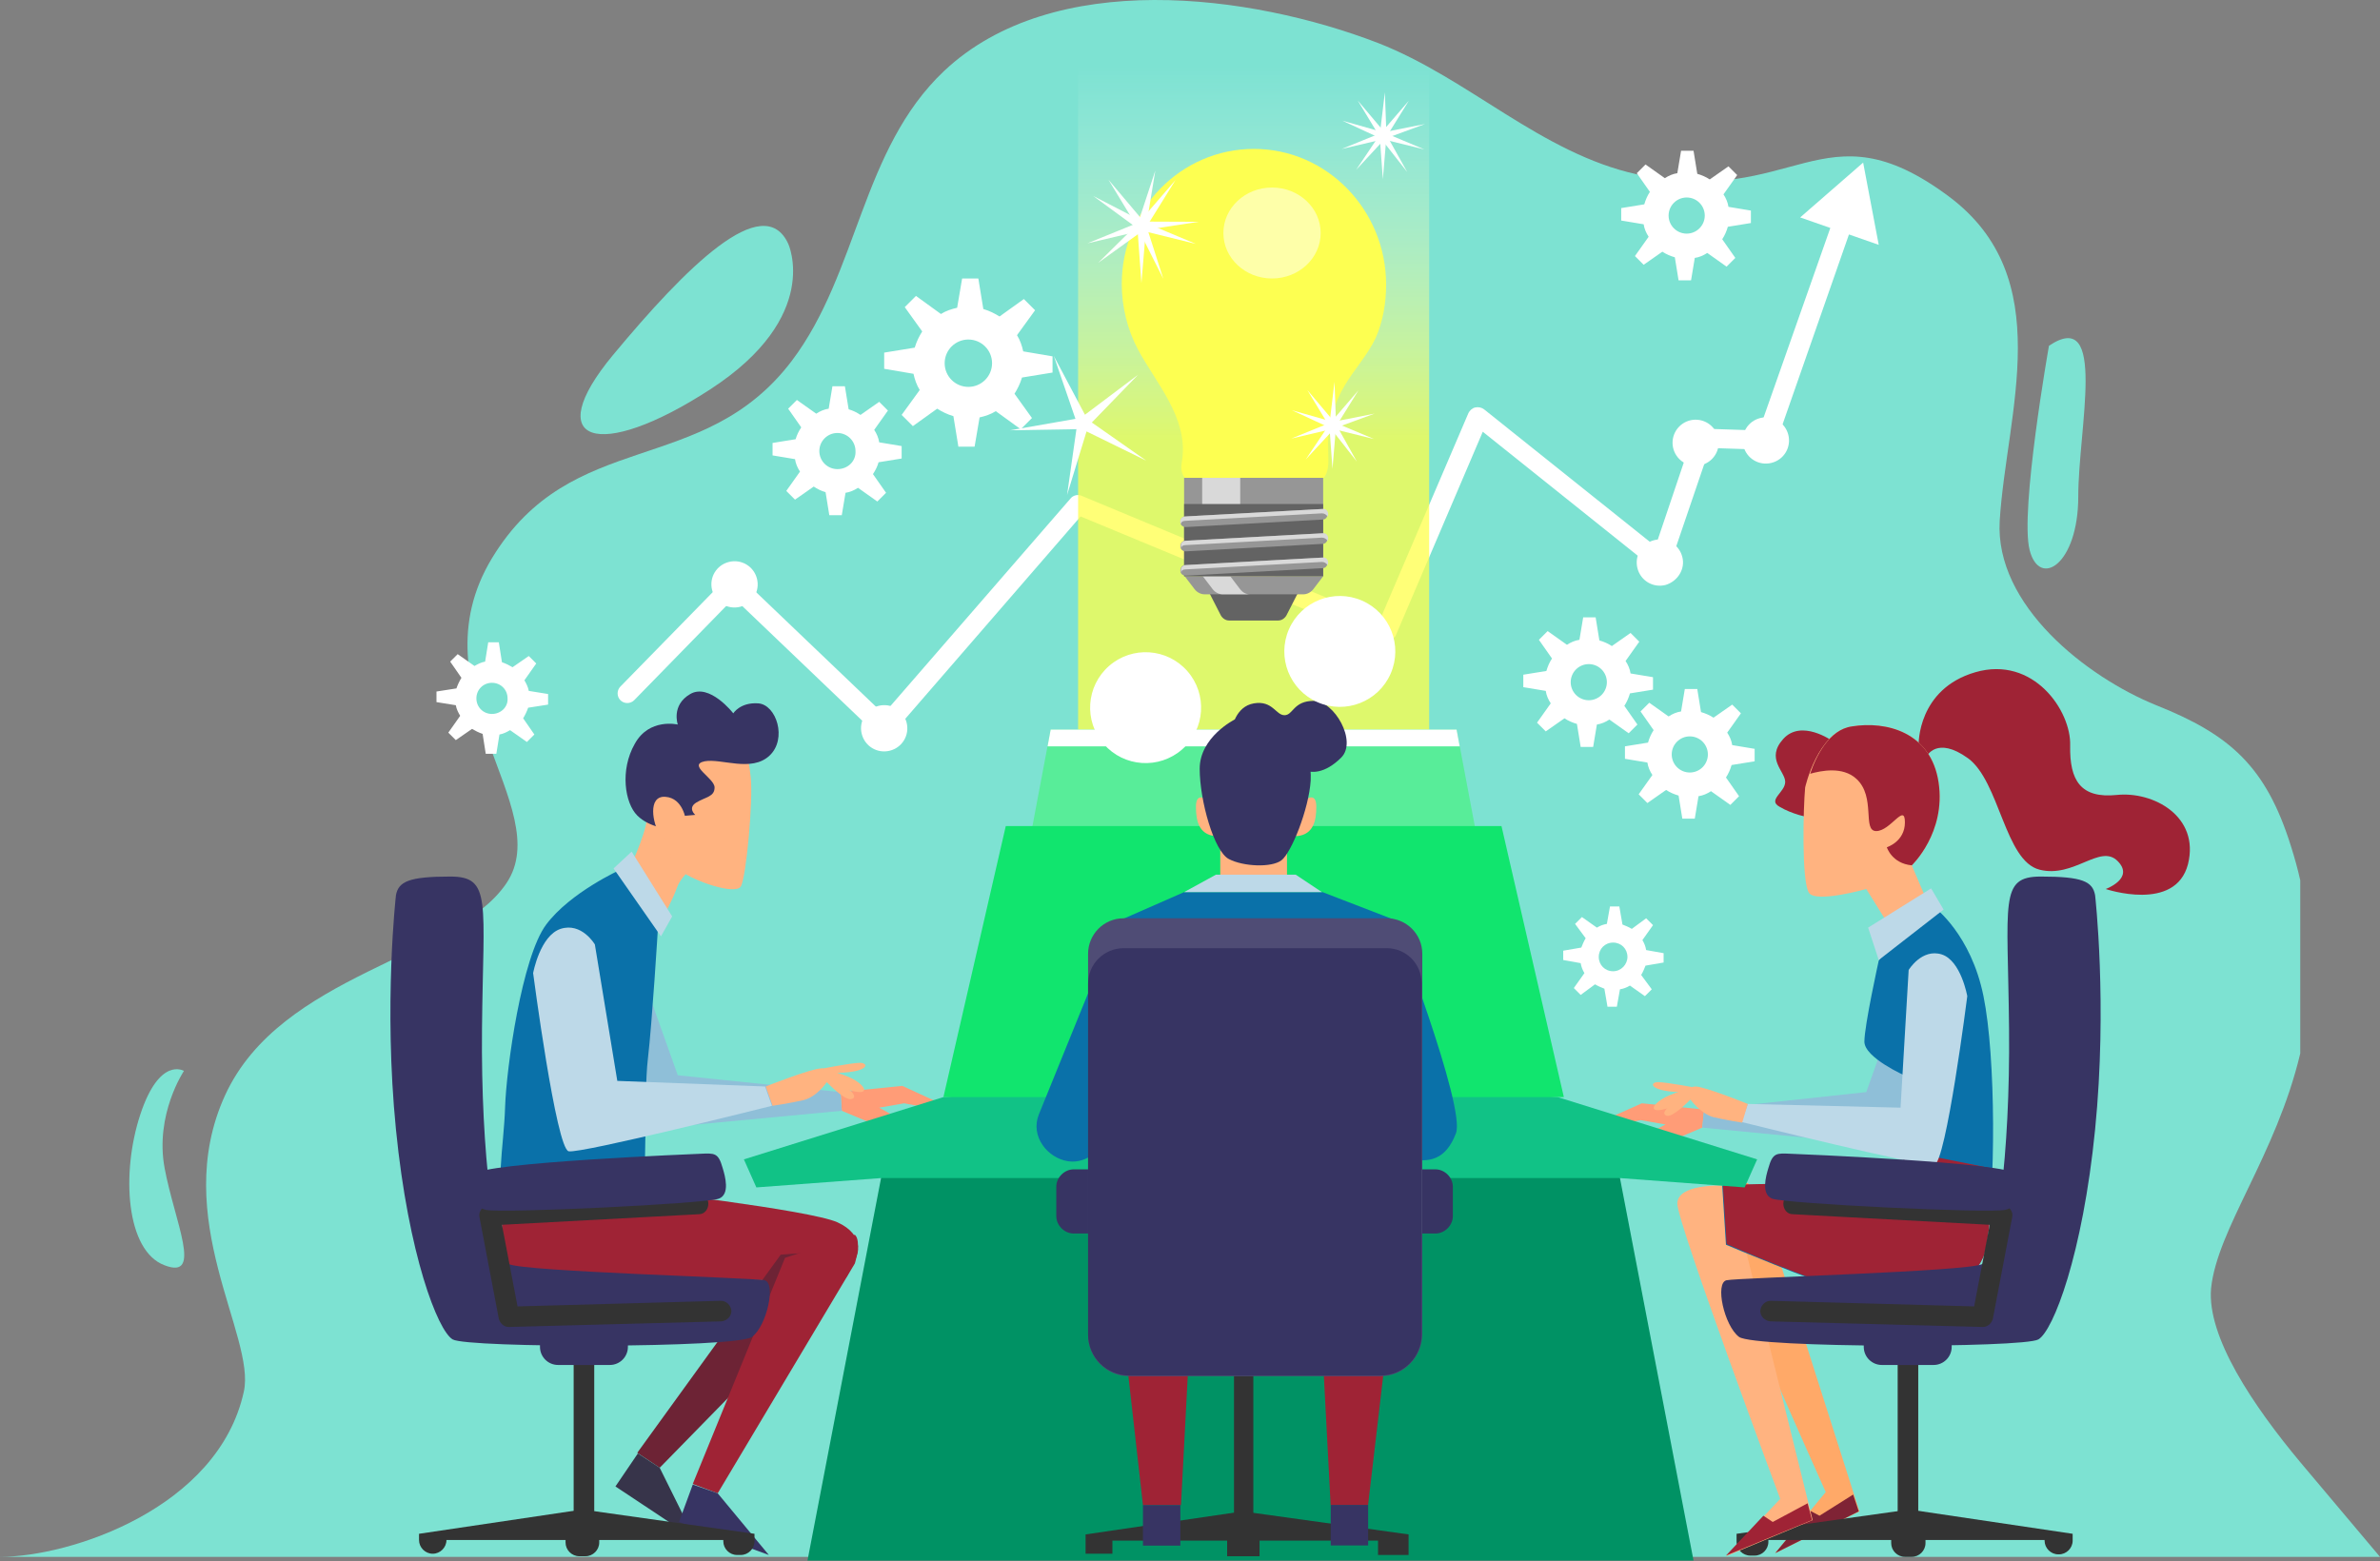 <svg width="567" height="372" viewBox="0 0 567 372" fill="none" xmlns="http://www.w3.org/2000/svg">
<rect x="0" y="0" width="567" height="372" fill="#808080" stroke="none"/>
<path d="M0 370.962H567L548 348.398C536.859 335.038 525.718 318.561 526.757 306.983C528.243 292.732 542.207 275.364 548 251.019V209.752C547.406 207.08 546.663 204.408 545.772 201.588C539.83 182.587 531.214 175.016 513.685 168.039C497.196 161.359 475.211 144.288 476.399 124.1C478.033 98.122 490.363 66.207 464.218 46.761C434.062 24.346 427.675 49.73 390.092 41.565C367.066 36.518 349.983 18.705 328.295 10.243C297.842 -1.484 250.901 -7.57 224.904 16.924C205.147 35.627 204.553 64.871 188.658 85.95C167.416 114.006 136.22 101.685 117.206 133.007C98.191 164.477 132.803 192.532 120.622 210.494C108.441 228.456 66.996 231.87 53.627 260.965C40.257 290.208 61.054 318.413 58.083 331.624C51.992 359.383 16.786 370.962 0 370.962Z" fill="#7DE2D2"/>
<path d="M330.523 152.899C330.078 153.047 329.483 153.047 329.038 152.75L257.437 123.061L212.426 175.017C211.981 175.462 211.386 175.759 210.792 175.759C210.198 175.759 209.604 175.61 209.01 175.165L174.843 142.508L151.075 166.852C150.184 167.743 148.698 167.743 147.807 166.852C146.916 165.962 146.916 164.477 147.807 163.587L173.209 137.609C174.1 136.718 175.586 136.718 176.477 137.609L210.495 170.118L255.06 118.757C255.654 118.014 256.843 117.717 257.734 118.163L328.741 147.703L349.835 98.42C350.132 97.826 350.726 97.232 351.469 97.084C352.212 96.935 352.954 97.084 353.549 97.529L394.4 130.187L403.313 103.764C403.61 102.725 404.501 102.131 405.541 102.131L419.059 102.576L437.033 51.511C437.479 50.324 438.816 49.73 440.004 50.027C441.193 50.472 441.787 51.808 441.49 52.996L423.07 105.693C422.773 106.584 421.881 107.326 420.842 107.178L407.324 106.733L397.816 134.64C397.519 135.382 396.925 135.976 396.331 136.124C395.588 136.273 394.845 136.124 394.251 135.679L353.251 102.873L332.454 151.563C331.86 152.305 331.266 152.75 330.523 152.899Z" fill="white"/>
<path d="M447.581 58.34L443.867 38.745L428.863 51.808L447.581 58.34Z" fill="white"/>
<path d="M180.34 137.906C179.597 134.937 176.626 133.156 173.655 133.898C170.684 134.64 168.901 137.609 169.644 140.578C170.387 143.547 173.358 145.328 176.329 144.586C179.3 143.843 181.082 140.875 180.34 137.906Z" fill="white"/>
<path d="M215.991 172.196C215.249 169.227 212.278 167.446 209.307 168.188C206.336 168.93 204.553 171.899 205.296 174.868C206.039 177.837 209.01 179.618 211.981 178.876C214.952 178.134 216.734 175.165 215.991 172.196Z" fill="white"/>
<path d="M400.787 132.71C400.045 129.741 397.074 127.96 394.103 128.702C391.132 129.444 389.349 132.413 390.092 135.382C390.834 138.351 393.805 140.132 396.776 139.39C399.747 138.499 401.53 135.531 400.787 132.71Z" fill="white"/>
<path d="M407.918 109.306C410.023 107.12 409.956 103.643 407.769 101.539C405.581 99.436 402.102 99.503 399.997 101.689C397.892 103.875 397.959 107.352 400.146 109.455C402.334 111.558 405.813 111.491 407.918 109.306Z" fill="white"/>
<path d="M426.041 103.615C425.298 100.646 422.327 98.865 419.356 99.607C416.385 100.349 414.602 103.318 415.345 106.287C416.088 109.256 419.059 111.037 422.03 110.295C425.001 109.553 426.783 106.584 426.041 103.615Z" fill="white"/>
<path d="M393.805 164.329V161.36L388.457 160.469C388.309 159.43 387.863 158.391 387.269 157.5L390.537 152.898L388.457 150.82L384.001 153.938C383.11 153.344 382.07 152.898 381.03 152.602L380.139 147.109H377.168L376.276 152.453C375.236 152.602 374.197 153.047 373.305 153.641L368.7 150.375L366.62 152.453L369.74 156.906C369.146 157.797 368.7 158.836 368.403 159.875L362.907 160.766V163.735L368.255 164.625C368.403 165.665 368.849 166.704 369.443 167.594L366.175 172.196L368.255 174.274L372.711 171.157C373.602 171.751 374.642 172.196 375.682 172.493L376.573 177.985H379.544L380.436 172.641C381.475 172.493 382.515 172.048 383.407 171.454L388.012 174.72L390.091 172.641L386.972 168.188C387.566 167.297 388.012 166.258 388.309 165.219L393.805 164.329ZM378.504 166.852C376.128 166.852 374.197 164.922 374.197 162.547C374.197 160.172 376.128 158.242 378.504 158.242C380.881 158.242 382.812 160.172 382.812 162.547C382.812 164.922 380.881 166.852 378.504 166.852Z" fill="white"/>
<path d="M417.128 53.144V50.175L411.78 49.285C411.632 48.246 411.186 47.206 410.592 46.316L413.86 41.714L411.78 39.636L407.324 42.753C406.432 42.159 405.392 41.714 404.353 41.417L403.461 35.925H400.49L399.599 41.269C398.559 41.417 397.519 41.863 396.628 42.456L392.023 39.191L389.943 41.269L393.063 45.722C392.469 46.613 392.023 47.652 391.726 48.691L386.229 49.582V52.55L391.577 53.441C391.726 54.48 392.171 55.519 392.766 56.41L389.498 61.012L391.577 63.09L396.034 59.973C396.925 60.566 397.965 61.012 399.005 61.309L399.896 66.801H402.867L403.758 61.457C404.798 61.309 405.838 60.863 406.729 60.27L411.334 63.535L413.414 61.457L410.295 57.004C410.889 56.113 411.334 55.074 411.632 54.035L417.128 53.144ZM401.827 55.668C399.45 55.668 397.519 53.738 397.519 51.363C397.519 48.988 399.45 47.058 401.827 47.058C404.204 47.058 406.135 48.988 406.135 51.363C406.135 53.738 404.204 55.668 401.827 55.668Z" fill="white"/>
<path d="M418.019 181.4V178.431L412.671 177.54C412.523 176.501 412.077 175.462 411.483 174.571L414.751 169.969L412.671 167.891L408.215 171.009C407.323 170.415 406.284 169.969 405.244 169.673L404.352 164.18H401.381L400.49 169.524C399.45 169.673 398.41 170.118 397.519 170.712L392.914 167.446L390.834 169.524L393.954 173.977C393.36 174.868 392.914 175.907 392.617 176.946L387.121 177.837V180.806L392.468 181.697C392.617 182.736 393.063 183.775 393.657 184.665L390.389 189.267L392.468 191.345L396.925 188.228C397.816 188.822 398.856 189.267 399.896 189.564L400.787 195.056H403.758L404.649 189.713C405.689 189.564 406.729 189.119 407.62 188.525L412.226 191.791L414.305 189.713L411.186 185.259C411.78 184.369 412.226 183.329 412.523 182.29L418.019 181.4ZM402.57 184.072C400.193 184.072 398.262 182.142 398.262 179.767C398.262 177.392 400.193 175.462 402.57 175.462C404.947 175.462 406.878 177.392 406.878 179.767C406.878 182.142 404.947 184.072 402.57 184.072Z" fill="white"/>
<path d="M396.331 229.347V227.12L392.172 226.378C392.023 225.487 391.726 224.745 391.28 224.003L393.806 220.44L392.172 218.807L388.755 221.331C388.012 220.886 387.27 220.589 386.527 220.292L385.784 215.987H383.556L382.813 220.143C381.922 220.292 381.179 220.589 380.436 221.034L376.871 218.511L375.237 220.143L377.762 223.558C377.317 224.3 377.02 225.042 376.723 225.784L372.415 226.527V228.753L376.574 229.495C376.722 230.386 377.02 231.128 377.465 231.871L374.94 235.433L376.574 237.066L379.991 234.543C380.733 234.988 381.476 235.285 382.219 235.582L382.962 239.886H385.19L385.933 235.73C386.824 235.582 387.567 235.285 388.309 234.839L391.875 237.363L393.509 235.73L390.983 232.316C391.429 231.574 391.726 230.831 392.023 230.089L396.331 229.347ZM384.299 231.425C382.367 231.425 380.882 229.941 380.882 228.011C380.882 226.081 382.367 224.597 384.299 224.597C386.23 224.597 387.715 226.081 387.715 228.011C387.715 229.792 386.23 231.425 384.299 231.425Z" fill="white"/>
<path d="M130.575 167.891V165.368L125.97 164.625C125.822 163.735 125.376 162.844 124.93 162.102L127.753 158.094L125.97 156.313L122.108 158.985C121.365 158.539 120.474 158.094 119.583 157.797L118.84 153.047H116.314L115.572 157.649C114.68 157.797 113.789 158.242 113.046 158.688L109.036 155.867L107.253 157.649L109.927 161.508C109.481 162.25 109.036 163.141 108.738 164.032L103.985 164.774V167.297L108.59 168.04C108.738 168.93 109.184 169.821 109.63 170.563L106.807 174.571L108.59 176.353L112.452 173.681C113.195 174.126 114.086 174.571 114.978 174.868L115.72 179.618H118.246L118.988 175.017C119.88 174.868 120.771 174.423 121.514 173.977L125.525 176.798L127.307 175.017L124.633 171.157C125.079 170.415 125.525 169.524 125.822 168.633L130.575 167.891ZM117.206 170.118C115.126 170.118 113.492 168.485 113.492 166.407C113.492 164.329 115.126 162.696 117.206 162.696C119.285 162.696 120.92 164.329 120.92 166.407C121.068 168.485 119.285 170.118 117.206 170.118Z" fill="white"/>
<path d="M214.803 109.256V106.287L209.455 105.397C209.307 104.357 208.861 103.318 208.267 102.428L211.535 97.826L209.455 95.748L204.999 98.865C204.107 98.271 203.216 97.826 202.176 97.529L201.285 92.037H198.314L197.423 97.381C196.383 97.529 195.343 97.974 194.452 98.568L189.847 95.302L187.767 97.381L190.887 101.834C190.292 102.725 189.847 103.615 189.55 104.654L184.053 105.545V108.514L189.401 109.405C189.55 110.444 189.995 111.483 190.589 112.373L187.321 116.975L189.401 119.053L193.858 115.936C194.749 116.53 195.64 116.975 196.68 117.272L197.571 122.764H200.542L201.434 117.421C202.473 117.272 203.513 116.827 204.405 116.233L209.01 119.499L211.089 117.421L207.97 112.967C208.564 112.077 209.01 111.186 209.307 110.147L214.803 109.256ZM199.502 111.78C197.126 111.78 195.194 109.85 195.194 107.475C195.194 105.1 197.126 103.17 199.502 103.17C201.879 103.17 203.81 105.1 203.81 107.475C203.959 109.85 202.028 111.78 199.502 111.78Z" fill="white"/>
<path d="M250.752 88.771V84.911L243.77 83.724C243.473 82.388 243.027 81.052 242.285 79.864L246.593 73.926L243.919 71.254L238.125 75.411C236.937 74.669 235.748 74.075 234.263 73.629L233.075 66.356H229.212L228.024 73.333C226.687 73.629 225.35 74.075 224.162 74.817L218.22 70.512L215.546 73.184L219.705 78.973C218.962 80.161 218.368 81.349 217.922 82.833L210.644 84.02V87.88L217.625 89.068C217.922 90.404 218.368 91.74 219.111 92.927L214.803 98.865L217.477 101.537L223.27 97.38C224.459 98.123 225.647 98.716 227.133 99.162L228.321 106.436H232.183L233.372 99.459C234.709 99.162 236.046 98.716 237.234 97.974L243.176 102.279L245.85 99.607L241.69 93.818C242.433 92.63 243.027 91.443 243.473 89.958L250.752 88.771ZM230.698 92.185C227.578 92.185 225.053 89.661 225.053 86.544C225.053 83.427 227.578 80.903 230.698 80.903C233.817 80.903 236.343 83.427 236.343 86.544C236.343 89.661 233.817 92.185 230.698 92.185Z" fill="white"/>
<path d="M120.177 283.232C120.177 283.232 118.246 299.709 121.217 302.381C124.188 305.053 187.024 305.053 187.024 305.053C187.024 305.053 197.274 306.686 201.434 303.124C205.445 299.561 206.039 294.217 199.503 291.248C192.966 288.279 150.481 283.381 150.481 283.381L120.177 283.232Z" fill="#9F2335"/>
<path d="M200.542 264.677L206.93 267.349H211.981L213.466 266.161L209.455 263.935L215.397 262.895L220.894 263.935L222.379 262.153L214.952 258.739L200.245 260.223L200.542 264.677Z" fill="#FF9C77"/>
<path d="M153.749 234.543L161.474 256.215L200.245 260.223L200.542 264.677L150.184 269.427L153.749 234.543Z" fill="#8FBFD8"/>
<path d="M147.807 207.229C147.807 207.229 135.923 212.573 130.13 220.292C124.336 228.011 120.622 254.434 120.325 263.935C120.028 273.435 117.651 284.568 121.068 285.904C124.633 287.24 151.075 286.201 152.709 284.271C154.343 282.342 153.303 261.263 154.343 252.356C155.383 243.449 156.72 221.48 156.72 221.48C156.72 221.48 150.778 208.268 147.807 207.229Z" fill="#0A71A9"/>
<path d="M167.267 204.557C167.267 204.557 162.365 208.417 161.325 211.385C160.285 214.354 158.057 218.362 158.057 218.362L150.481 205.893C150.481 205.893 154.789 196.393 154.046 194.018C153.303 191.642 153.006 189.119 153.006 189.119C153.006 189.119 162.811 186.447 166.821 190.158C170.832 193.869 167.267 204.557 167.267 204.557Z" fill="#FFB380"/>
<path d="M162.365 194.463C162.365 194.463 161.622 189.564 158.503 189.861C155.532 190.158 156.274 196.838 156.274 196.838L159.245 198.174C159.245 198.174 158.503 204.706 161.919 207.377C165.485 210.049 175.14 213.315 176.477 211.237C177.814 209.01 179.448 190.455 178.854 185.259C178.26 180.064 178.111 178.283 172.615 176.798C167.267 175.462 161.474 178.134 162.068 181.994C162.662 185.853 162.365 194.463 162.365 194.463Z" fill="#FFB380"/>
<path d="M162.365 194.463L165.633 194.166C165.633 194.166 163.702 192.533 165.93 191.197C168.159 189.861 170.238 189.861 170.238 187.634C170.238 185.408 163.702 182.29 167.862 181.4C171.872 180.658 179.003 184.072 183.311 180.064C187.619 176.056 184.945 167.891 180.637 167.594C176.329 167.298 174.695 169.97 174.695 169.97C174.695 169.97 169.05 162.696 164.445 165.368C159.84 168.04 161.474 172.642 161.474 172.642C161.474 172.642 154.641 171.009 151.224 177.243C147.659 183.478 148.847 191.345 151.818 194.314C154.789 197.283 159.988 197.877 161.325 197.283C162.365 196.838 162.365 194.463 162.365 194.463Z" fill="#373463"/>
<path d="M163.405 195.502C163.405 195.502 162.811 190.158 158.503 189.861C154.195 189.564 155.532 196.392 157.166 198.768C158.8 201.143 160.731 198.768 160.731 198.768" fill="#FFB380"/>
<path d="M150.481 202.924L160.137 218.362L157.463 223.112L146.173 206.932L150.481 202.924Z" fill="#BDD9E8"/>
<path d="M141.717 225.042L147.064 257.551L182.271 258.887L183.905 263.489C183.905 263.489 138.449 274.919 135.478 274.325C132.507 273.732 127.01 231.871 127.01 231.871C127.01 231.871 128.644 222.964 133.546 221.331C138.597 219.698 141.717 225.042 141.717 225.042Z" fill="#BDD9E8"/>
<path d="M185.984 298.967L151.818 346.172L157.166 349.735L201.731 304.163C201.731 304.163 204.553 299.264 203.365 297.631" fill="#6D2335"/>
<path d="M151.966 346.321L146.619 354.188L165.633 366.806L157.166 349.735L151.966 346.321Z" fill="#37344A"/>
<path d="M187.024 299.709L165.039 353.595L170.981 355.821L203.662 301.045C203.662 301.045 205.296 295.701 203.662 294.217" fill="#9F2335"/>
<path d="M165.039 353.743L161.771 362.65L183.162 370.517L170.981 355.821L165.039 353.743Z" fill="#373463"/>
<path d="M194.6 254.879C194.6 254.879 202.771 253.247 204.85 253.247C207.078 253.247 207.078 255.473 199.651 255.622L194.303 257.255L194.6 254.879Z" fill="#FFB380"/>
<path d="M195.64 254.583C195.64 254.583 200.245 255.622 202.919 256.958C205.593 258.294 206.93 260.223 204.85 260.223C202.622 260.223 196.977 257.848 196.977 257.848L195.64 254.583Z" fill="#FFB380"/>
<path d="M182.419 258.887C182.419 258.887 193.264 254.583 195.64 254.583C198.017 254.583 202.177 259.481 202.177 259.481C202.177 259.481 204.553 261.411 202.919 261.856C201.285 262.45 196.977 257.848 196.977 257.848C196.977 257.848 194.601 261.411 191.332 262.153C188.064 262.895 184.053 263.489 184.053 263.489L182.419 258.887Z" fill="#FFB380"/>
<path d="M141.568 317.374H136.666V363.243H141.568V317.374Z" fill="#333333"/>
<path d="M145.282 325.242H132.952C130.575 325.242 128.644 323.312 128.644 320.937V319.007C128.644 316.632 130.575 314.702 132.952 314.702H145.282C147.658 314.702 149.59 316.632 149.59 319.007V320.937C149.59 323.312 147.658 325.242 145.282 325.242Z" fill="#373463"/>
<path d="M94.329 213.315C94.329 213.315 91.358 239.293 94.329 269.13C97.3 298.967 104.282 317.077 107.847 319.156C111.412 321.234 175.437 321.234 179.151 318.562C182.716 315.89 184.945 305.647 182.122 305.053C179.448 304.46 124.485 302.975 121.217 301.194C117.949 299.412 114.532 275.513 114.829 245.082C115.126 214.651 117.206 208.862 107.253 208.862C97.449 208.862 94.923 210.049 94.329 213.315Z" fill="#373463"/>
<path d="M121.217 316.187C120.028 316.187 119.137 315.296 118.84 314.257L114.235 290.061C114.086 289.318 114.235 288.725 114.681 288.131C115.126 287.537 115.72 287.24 116.463 287.24L166.227 284.568C167.564 284.568 168.753 285.459 168.753 286.795C168.753 288.131 167.861 289.318 166.524 289.318L119.583 291.842L123.296 311.288L171.724 309.952C173.061 309.952 174.1 310.991 174.249 312.327C174.249 313.663 173.209 314.702 171.872 314.851L121.217 316.187Z" fill="#333333"/>
<path d="M138.746 359.681L99.826 365.47V366.954C99.826 368.736 101.311 370.22 103.094 370.22C104.876 370.22 106.362 368.736 106.362 366.954H134.735V367.548C134.735 369.33 136.22 370.814 138.003 370.814H139.488C141.271 370.814 142.757 369.33 142.757 367.548V366.954H172.318V367.251C172.318 369.033 173.803 370.517 175.586 370.517H176.477C178.26 370.517 179.745 369.033 179.745 367.251V365.47L138.746 359.681Z" fill="#333333"/>
<path d="M166.821 274.919C166.821 274.919 114.235 276.998 113.046 279.818C111.858 282.49 111.858 287.389 115.72 288.279C119.583 289.17 168.307 286.795 171.278 285.607C173.952 284.568 172.763 280.263 172.169 278.334C171.129 274.622 170.238 274.771 166.821 274.919Z" fill="#373463"/>
<path d="M416.385 281.896C416.385 281.896 405.689 282.193 405.987 286.943C406.284 291.694 434.954 355.524 434.954 355.524L422.921 370.072L442.975 360.126L420.842 290.654C420.842 290.654 419.95 285.162 416.385 281.896Z" fill="#FFA968"/>
<path d="M431.24 359.978L433.468 361.165L441.49 356.118L442.827 360.126L422.921 370.072L431.24 359.978Z" fill="#7F2335"/>
<path d="M452.093 363.319H456.995V317.45H452.093V363.319Z" fill="#333333"/>
<path d="M448.323 325.242H460.653C463.029 325.242 464.961 323.312 464.961 320.937V319.007C464.961 316.632 463.029 314.702 460.653 314.702H448.323C445.946 314.702 444.015 316.632 444.015 319.007V320.937C444.015 323.312 445.946 325.242 448.323 325.242Z" fill="#373463"/>
<path d="M454.859 359.681L493.779 365.47V367.103C493.779 368.884 492.294 370.369 490.511 370.369H490.363C488.58 370.369 487.094 368.884 487.094 367.103V366.954H458.721V367.697C458.721 369.478 457.236 370.962 455.453 370.962H453.819C452.037 370.962 450.551 369.478 450.551 367.697V366.954H421.287V367.4C421.287 369.181 419.801 370.666 418.019 370.666H416.979C415.196 370.666 413.711 369.181 413.711 367.4V365.47L454.859 359.681Z" fill="#333333"/>
<path d="M410.294 282.49C410.294 282.49 399.599 282.045 399.599 286.795C399.599 291.545 424.109 357.157 424.109 357.157L411.185 370.814L431.834 362.204L414.305 291.396C414.156 291.396 413.711 285.904 410.294 282.49Z" fill="#FFB380"/>
<path d="M420.099 361.165L422.327 362.65L430.646 358.196L431.685 362.204L411.186 370.666L420.099 361.165Z" fill="#9F2335"/>
<path d="M405.541 268.685L399.302 271.357H394.102L392.617 270.169L396.776 267.942L390.834 266.903L385.338 267.942L383.853 266.161L391.131 262.895L405.986 264.38L405.541 268.685Z" fill="#FF9C77"/>
<path d="M452.334 238.551L444.61 260.223L405.987 264.38L405.541 268.685L456.048 273.583L452.334 238.551Z" fill="#8FBFD8"/>
<path d="M460.95 216.284C460.95 216.284 469.566 222.667 472.537 237.363C475.508 251.91 475.508 283.677 472.982 297.483C470.457 311.139 445.946 309.061 439.113 307.28C432.28 305.499 411.186 296.592 411.186 296.592L410.294 282.49L448.917 281.599L454.859 274.771L453.968 256.364C453.968 256.364 444.164 252.059 444.164 248.199C444.164 244.34 447.58 228.902 447.58 228.902C447.58 228.902 455.751 216.729 460.95 216.284Z" fill="#0A71A9"/>
<path d="M455.008 274.474V274.623L449.066 281.451L410.443 282.342L411.334 296.444C411.334 296.444 432.428 305.499 439.262 307.132C446.095 308.913 470.606 310.991 473.131 297.334C474.022 292.733 474.616 285.904 474.913 278.482L455.008 274.474Z" fill="#9F2335"/>
<path d="M457.087 177.392C457.087 177.392 456.79 164.18 470.605 160.172C484.421 156.164 493.482 169.376 493.185 177.689C493.036 186.001 495.71 190.306 504.326 189.416C512.942 188.525 524.083 194.463 521.261 205.893C518.29 217.472 501.652 211.831 501.652 211.831C501.652 211.831 508.634 209.307 504.475 205.151C500.315 200.994 494.076 209.307 485.906 207.229C477.587 205.151 476.399 186.15 468.823 180.657C461.395 175.314 459.019 180.212 459.019 180.212L457.087 177.392Z" fill="#9F2335"/>
<path d="M436.439 176.501C436.439 176.501 429.16 171.306 424.852 176.056C420.544 180.806 425.298 183.775 425.298 186.298C425.298 188.822 420.99 190.603 423.961 192.236C426.932 194.018 430.794 194.76 430.794 194.76L436.439 176.501Z" fill="#9F2335"/>
<path d="M430.051 187.634C430.051 187.634 433.022 174.274 441.193 173.087C449.363 171.751 460.058 174.423 461.841 186.447C463.624 198.471 455.453 206.19 455.453 206.19L459.316 215.245L450.254 220.886L444.609 211.831C444.609 211.831 432.577 215.245 430.943 212.721C429.16 209.901 429.606 192.385 430.051 187.634Z" fill="#FFB380"/>
<path d="M441.193 173.087C449.363 171.751 460.058 174.423 461.841 186.447C463.624 198.471 455.453 206.19 455.453 206.19C450.7 205.744 449.511 201.885 449.511 201.885C449.511 201.885 453.819 200.549 453.819 195.947C453.819 191.197 450.403 198.025 446.986 198.025C443.569 198.025 446.986 189.861 442.232 185.556C438.964 182.587 433.914 183.626 431.24 184.369C432.577 180.361 435.696 173.829 441.193 173.087Z" fill="#9F2335"/>
<path d="M460.059 211.682L445.055 221.034L447.58 228.753L463.03 216.729L460.059 211.682Z" fill="#BDD9E8"/>
<path d="M454.711 231.128L452.78 263.934L416.385 263.044L414.899 267.348C414.899 267.348 457.979 278.036 460.801 277.591C463.624 277.146 468.674 237.363 468.674 237.363C468.674 237.363 467.189 228.902 462.584 227.417C457.83 225.933 454.711 231.128 454.711 231.128Z" fill="#BDD9E8"/>
<path d="M404.798 259.333C404.798 259.333 397.074 257.848 394.994 257.848C392.914 257.848 392.914 259.926 399.896 260.223L404.947 261.708L404.798 259.333Z" fill="#FFB380"/>
<path d="M403.758 259.036C403.758 259.036 399.45 260.075 396.776 261.411C394.251 262.747 392.914 264.528 394.994 264.528C397.073 264.528 402.421 262.153 402.421 262.153L403.758 259.036Z" fill="#FFB380"/>
<path d="M416.385 263.044C416.385 263.044 406.135 258.887 403.907 258.887C401.53 258.887 397.816 263.489 397.816 263.489C397.816 263.489 395.44 265.271 397.074 265.864C398.559 266.31 402.718 262.005 402.718 262.005C402.718 262.005 405.095 265.271 408.066 266.161C411.186 266.903 415.048 267.497 415.048 267.497L416.385 263.044Z" fill="#FFB380"/>
<path d="M499.127 213.315C499.127 213.315 502.098 239.293 499.127 269.13C496.156 298.967 489.175 317.077 485.609 319.156C482.044 321.234 418.019 321.234 414.306 318.562C410.74 315.89 408.512 305.647 411.335 305.053C414.008 304.46 468.972 302.975 472.24 301.194C475.508 299.412 478.925 275.513 478.628 245.082C478.331 214.651 476.251 208.862 486.204 208.862C496.156 208.862 498.533 210.049 499.127 213.315Z" fill="#373463"/>
<path d="M472.388 316.187C473.577 316.187 474.468 315.296 474.765 314.257L479.37 290.061C479.519 289.318 479.37 288.725 478.924 288.131C478.479 287.537 477.885 287.24 477.142 287.24L427.378 284.568C426.041 284.568 424.852 285.459 424.852 286.795C424.852 288.131 425.744 289.318 427.081 289.318L474.022 291.842L470.309 311.288L421.881 309.952C420.544 309.952 419.505 310.991 419.356 312.327C419.356 313.663 420.396 314.702 421.733 314.851L472.388 316.187Z" fill="#333333"/>
<path d="M426.635 274.919C426.635 274.919 479.222 276.998 480.41 279.818C481.598 282.49 481.598 287.389 477.736 288.279C473.874 289.17 425.15 286.795 422.179 285.607C419.505 284.568 420.693 280.263 421.287 278.334C422.327 274.622 423.218 274.771 426.635 274.919Z" fill="#373463"/>
<path d="M415.642 282.935L418.613 276.255L371.078 261.411L302.002 256.364L224.756 261.411L177.22 276.255L180.191 282.935L209.901 280.709L221.042 294.811L203.959 361.61H293.089H391.875L374.791 294.811L385.933 280.709L415.642 282.935Z" fill="#11C286"/>
<path d="M403.461 371.853H192.372L209.901 280.709H385.932L403.461 371.853Z" fill="#009264"/>
<path opacity="0.75" d="M340.476 3.416H256.843V177.837H340.476V3.416Z" fill="url(#paint0_linear)"/>
<path d="M359.194 238.402H238.125L250.307 173.829H347.012L359.194 238.402Z" fill="#58ED99"/>
<path d="M347.755 177.837L347.012 173.829H250.306L249.563 177.837H347.755Z" fill="white"/>
<path d="M372.563 261.411H224.756L239.611 196.838H357.708L372.563 261.411Z" fill="#11E56E"/>
<path d="M298.586 319.452H293.98V363.54H298.586V319.452Z" fill="#333333"/>
<path d="M296.06 360.126L258.625 365.618V370.22H265.013V367.103H292.346V370.814H300.071V367.103H328.295V370.517H335.574V365.618L296.06 360.126Z" fill="#333333"/>
<path d="M259.22 293.92H255.803C253.575 293.92 251.644 291.99 251.644 289.764V282.787C251.644 280.56 253.575 278.63 255.803 278.63H259.22C261.448 278.63 263.379 280.56 263.379 282.787V289.764C263.379 291.99 261.448 293.92 259.22 293.92Z" fill="#373463"/>
<path d="M341.962 293.92H338.545C336.317 293.92 334.386 291.99 334.386 289.764V282.787C334.386 280.56 336.317 278.63 338.545 278.63H341.962C344.19 278.63 346.121 280.56 346.121 282.787V289.764C346.121 291.99 344.19 293.92 341.962 293.92Z" fill="#373463"/>
<path d="M282.096 212.573L266.201 219.55C266.201 219.55 249.564 260.372 247.484 265.567C245.405 270.763 249.564 275.958 254.466 276.701C259.368 277.443 262.785 272.841 262.785 272.841L298.734 234.84C298.734 234.84 329.484 274.622 335.129 275.958C340.625 277.294 344.487 276.255 346.864 270.021C349.241 263.786 332.009 219.105 332.009 219.105L315.074 212.573H282.096V212.573Z" fill="#0A71A9"/>
<path d="M268.578 325.687L272.292 358.642H281.353L283.136 324.648L268.578 325.687Z" fill="#9F2335"/>
<path d="M281.205 358.642H272.292V368.29H281.205V358.642Z" fill="#373463"/>
<path d="M329.781 325.687L325.918 358.642H317.005L315.223 324.648L329.781 325.687Z" fill="#9F2335"/>
<path d="M317.028 368.247H325.941V358.598H317.028V368.247Z" fill="#373463"/>
<path d="M328.89 327.914H269.024C263.528 327.914 259.22 323.46 259.22 318.116V227.269C259.22 222.667 262.933 218.808 267.687 218.808H330.375C334.98 218.808 338.842 222.519 338.842 227.269V318.116C338.694 323.46 334.386 327.914 328.89 327.914Z" fill="#4F4C75"/>
<path d="M330.375 225.933H267.687C263.082 225.933 259.22 229.644 259.22 234.394V317.968C259.22 323.46 263.676 327.765 269.024 327.765H328.89C334.386 327.765 338.694 323.312 338.694 317.968V234.394C338.694 229.644 334.98 225.933 330.375 225.933Z" fill="#373463"/>
<path d="M290.712 199.807V211.534H306.607V199.065L290.712 199.807Z" fill="#FFB380"/>
<path d="M287.296 190.455C287.296 190.455 284.919 188.674 284.919 192.236C284.919 195.65 285.662 198.768 289.375 199.213C293.089 199.51 287.296 190.455 287.296 190.455Z" fill="#FFB380"/>
<path d="M311.212 190.455C311.212 190.455 313.589 188.674 313.589 192.236C313.589 195.65 312.846 198.768 309.132 199.213C305.419 199.51 311.212 190.455 311.212 190.455Z" fill="#FFB380"/>
<path d="M294.129 171.454C294.129 171.454 285.81 175.61 285.81 183.181C285.81 190.752 289.227 202.924 292.792 204.705C296.209 206.487 302.893 206.784 305.27 205.002C307.647 203.221 311.806 192.83 312.252 186.002C312.549 179.025 309.727 168.931 294.129 171.454Z" fill="#373463"/>
<path d="M293.535 173.532C293.535 173.532 294.277 168.337 298.734 167.595C303.19 166.852 303.933 170.415 306.013 170.415C308.092 170.415 308.092 167.001 312.995 167.001C317.897 167.001 323.393 176.65 319.531 180.509C315.668 184.369 312.252 184.369 310.469 183.33C308.687 182.29 306.607 175.759 301.853 175.759C297.1 175.759 292.792 175.61 293.535 173.532Z" fill="#373463"/>
<path d="M308.687 208.417H289.672L282.096 212.573H314.926L308.687 208.417Z" fill="#BDD9E8"/>
<path d="M309.875 139.984L306.458 146.664C306.013 147.406 305.27 147.852 304.527 147.852H292.792C292.049 147.852 291.306 147.406 290.86 146.664L287.444 139.984H309.875Z" fill="#636363"/>
<path d="M281.651 109.405C281.353 111.038 281.205 112.522 282.245 113.858H315.371C316.857 111.928 316.411 109.405 316.411 106.584C316.263 101.389 317.748 96.193 320.422 91.74C322.65 88.029 325.77 84.615 327.701 80.607C329.484 76.599 330.226 72.145 330.226 67.841C330.226 50.027 316.114 35.48 298.734 35.48C281.353 35.48 267.241 49.879 267.241 67.692C267.241 73.036 268.578 78.528 271.104 83.279C275.411 91.295 282.988 99.459 281.651 109.405Z" fill="#FDFF51"/>
<path d="M303.041 66.356C309.441 66.356 314.628 61.504 314.628 55.52C314.628 49.535 309.441 44.683 303.041 44.683C296.642 44.683 291.455 49.535 291.455 55.52C291.455 61.504 296.642 66.356 303.041 66.356Z" fill="#FEFFA9"/>
<path d="M315.223 113.858H282.096V137.312H315.223V113.858Z" fill="#969696"/>
<path d="M295.466 113.858H286.404V137.312H295.466V113.858Z" fill="#D9D9D9"/>
<path d="M315.223 137.312L312.846 140.43C312.252 141.172 311.36 141.617 310.469 141.617H286.998C286.107 141.617 285.216 141.172 284.621 140.43L282.245 137.312H315.223Z" fill="#969696"/>
<path d="M295.466 140.43L293.089 137.312H286.553L288.93 140.43C289.524 141.172 290.415 141.617 291.306 141.617H297.843C296.803 141.617 296.06 141.172 295.466 140.43Z" fill="#D9D9D9"/>
<path d="M315.223 120.093H282.096V137.312H315.223V120.093Z" fill="#636363"/>
<path d="M315.074 123.804L282.542 125.585C281.799 125.585 281.205 125.14 281.205 124.398C281.205 123.655 281.651 123.062 282.393 123.062L314.926 121.28C315.669 121.28 316.263 121.726 316.263 122.468C316.263 123.21 315.817 123.804 315.074 123.804Z" fill="#969696"/>
<path d="M282.393 124.101L314.926 122.319C315.52 122.319 315.966 122.616 316.263 123.062C316.411 122.913 316.411 122.616 316.411 122.468C316.411 121.726 315.817 121.132 315.074 121.28L282.393 123.062C281.651 123.062 281.056 123.655 281.205 124.398C281.205 124.546 281.205 124.694 281.354 124.843C281.354 124.398 281.799 124.101 282.393 124.101Z" fill="#D9D9D9"/>
<path d="M315.074 135.382L282.542 137.164C281.799 137.164 281.205 136.718 281.205 135.976C281.205 135.234 281.651 134.64 282.393 134.64L314.926 132.859C315.669 132.859 316.263 133.304 316.263 134.046C316.263 134.789 315.817 135.382 315.074 135.382Z" fill="#969696"/>
<path d="M315.074 129.593L282.542 131.374C281.799 131.374 281.205 130.929 281.205 130.187C281.205 129.445 281.651 128.851 282.393 128.851L314.926 127.07C315.669 127.07 316.263 127.515 316.263 128.257C316.263 128.999 315.817 129.593 315.074 129.593Z" fill="#969696"/>
<path d="M282.393 129.89L314.926 128.109C315.52 128.109 315.966 128.406 316.263 128.851C316.411 128.702 316.411 128.406 316.411 128.257C316.411 127.515 315.817 126.921 315.074 127.07L282.542 128.851C281.799 128.851 281.205 129.445 281.353 130.187C281.353 130.335 281.353 130.484 281.502 130.632C281.353 130.187 281.799 129.89 282.393 129.89Z" fill="#D9D9D9"/>
<path d="M282.393 135.679L314.926 133.898C315.52 133.898 315.966 134.195 316.263 134.64C316.411 134.492 316.411 134.195 316.411 134.046C316.411 133.304 315.817 132.71 315.074 132.859L282.542 134.64C281.799 134.64 281.205 135.234 281.353 135.976C281.353 136.125 281.353 136.273 281.502 136.421C281.353 135.976 281.799 135.679 282.393 135.679Z" fill="#D9D9D9"/>
<path d="M331.306 160.509C334.228 153.823 331.173 146.035 324.481 143.115C317.79 140.195 309.997 143.248 307.075 149.935C304.153 156.621 307.208 164.409 313.899 167.329C320.591 170.249 328.384 167.196 331.306 160.509Z" fill="white"/>
<path d="M281.626 178.566C287.124 173.765 287.687 165.419 282.882 159.925C278.078 154.431 269.726 153.869 264.227 158.67C258.729 163.471 258.167 171.817 262.971 177.311C267.776 182.806 276.128 183.367 281.626 178.566Z" fill="white"/>
<path d="M187.767 58.043C187.767 58.043 195.937 75.411 169.198 92.779C142.459 110.147 128.644 105.545 146.024 84.615C163.405 63.684 181.825 45.277 187.767 58.043Z" fill="#7DE2D2"/>
<path d="M43.822 255.177C43.822 255.177 36.84 265.568 39.217 278.334C41.594 291.1 48.427 305.054 39.217 301.491C30.007 298.077 28.819 279.521 33.424 265.568C38.029 251.614 43.822 255.177 43.822 255.177Z" fill="#7DE2D2"/>
<path d="M488.135 82.388C488.135 82.388 481.153 121.874 483.53 131.078C485.906 140.281 495.116 134.492 495.116 118.311C495.116 102.131 502.098 73.036 488.135 82.388Z" fill="#7DE2D2"/>
<path d="M251.056 84.816L258.474 98.821L271.136 89.288L260.108 100.672L273.087 109.768L258.853 102.798L254.213 117.952L256.443 102.261L240.597 102.531L256.209 99.803L251.056 84.816Z" fill="white"/>
<path d="M280.047 42.9L273.554 53.358L284.904 58.121L272.952 55.178L271.928 67.444L271.034 55.168L259.052 57.985L270.451 53.341L264.069 42.816L272.008 52.222L280.047 42.9Z" fill="white"/>
<path d="M275.234 40.652L273.245 52.8L285.555 52.85L273.387 54.712L277.143 66.434L271.612 55.438L261.625 62.632L270.374 53.974L260.445 46.698L271.383 52.344L275.234 40.652Z" fill="white"/>
<path d="M323.641 92.994L318.686 100.975L327.348 104.611L318.226 102.364L317.445 111.725L316.763 102.356L307.618 104.506L316.318 100.962L311.448 92.93L317.506 100.109L323.641 92.994Z" fill="white"/>
<path d="M335.641 23.994L330.686 31.975L339.348 35.611L330.226 33.364L329.445 42.725L328.763 33.356L319.618 35.506L328.318 31.962L323.448 23.93L329.506 31.109L335.641 23.994Z" fill="white"/>
<path d="M317.924 90.99L318.272 100.377L327.488 98.554L318.667 101.786L323.249 109.987L317.449 102.597L311.066 109.488L316.302 101.689L307.775 97.748L316.81 100.317L317.924 90.99Z" fill="white"/>
<path d="M329.924 21.99L330.272 31.377L339.488 29.554L330.667 32.786L335.249 40.987L329.449 33.597L323.066 40.489L328.302 32.689L319.775 28.747L328.81 31.317L329.924 21.99Z" fill="white"/>
<defs>
<linearGradient id="paint0_linear" x1="298.661" y1="15.887" x2="298.661" y2="218.247" gradientUnits="userSpaceOnUse">
<stop stop-color="white" stop-opacity="0"/>
<stop offset="0.438" stop-color="#FFFF4A"/>
</linearGradient>
</defs>
</svg>
